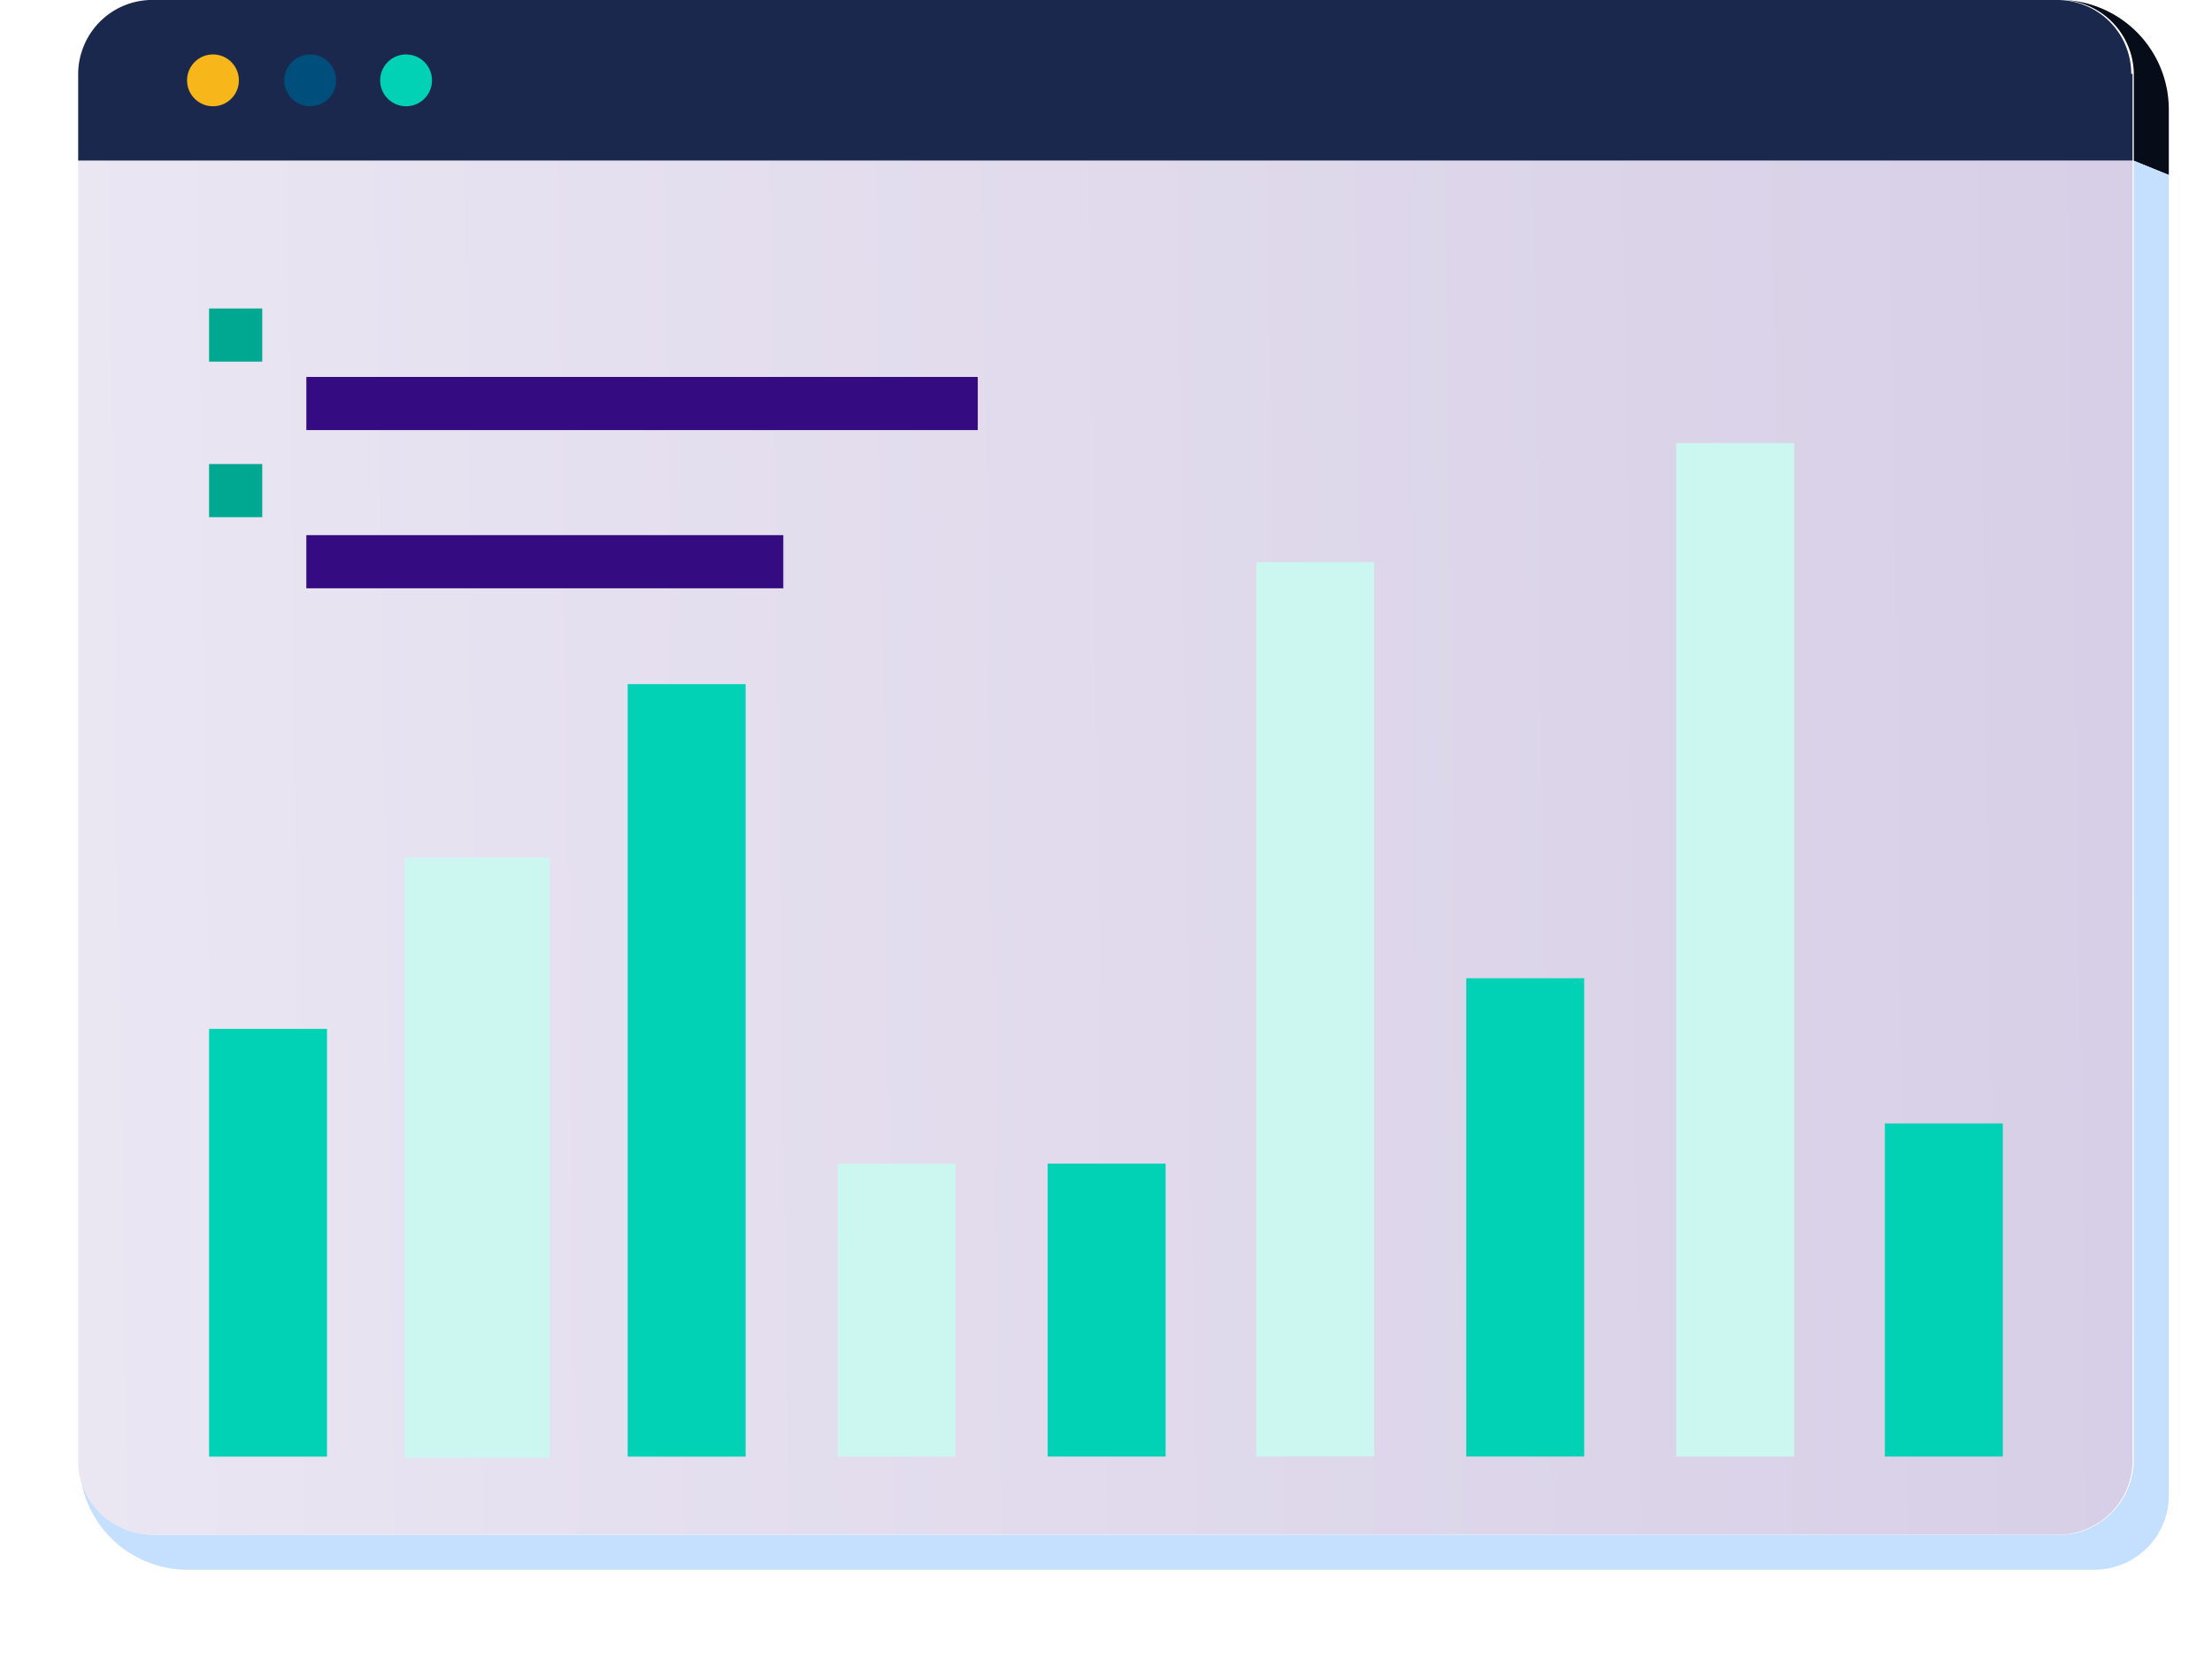<svg xmlns="http://www.w3.org/2000/svg" xmlns:xlink="http://www.w3.org/1999/xlink" width="95.222" height="71.758" viewBox="0 0 95.222 71.758">
  <defs>
    <clipPath id="clip-path">
      <circle id="Ellipse_12291" data-name="Ellipse 12291" cx="29.181" cy="29.181" r="29.181" fill="none"/>
    </clipPath>
    <linearGradient id="linear-gradient" x1="-0.042" y1="0.435" x2="1.033" y2="0.425" gradientUnits="objectBoundingBox">
      <stop offset="0" stop-color="#ebe7f3"/>
      <stop offset="1" stop-color="#d6cee6"/>
    </linearGradient>
    <filter id="Rectangle_405340" x="-0.001" y="35.289" width="23.077" height="36.413" filterUnits="userSpaceOnUse">
      <feOffset dy="3" input="SourceAlpha"/>
      <feGaussianBlur stdDeviation="3" result="blur"/>
      <feFlood flood-opacity="0.161"/>
      <feComposite operator="in" in2="blur"/>
      <feComposite in="SourceGraphic"/>
    </filter>
    <filter id="Rectangle_405341" x="18.021" y="20.447" width="23.077" height="51.254" filterUnits="userSpaceOnUse">
      <feOffset dy="3" input="SourceAlpha"/>
      <feGaussianBlur stdDeviation="3" result="blur-2"/>
      <feFlood flood-opacity="0.161"/>
      <feComposite operator="in" in2="blur-2"/>
      <feComposite in="SourceGraphic"/>
    </filter>
    <filter id="Rectangle_405342" x="8.425" y="27.924" width="24.249" height="43.834" filterUnits="userSpaceOnUse">
      <feOffset dy="3" input="SourceAlpha"/>
      <feGaussianBlur stdDeviation="3" result="blur-3"/>
      <feFlood flood-opacity="0.161"/>
      <feComposite operator="in" in2="blur-3"/>
      <feComposite in="SourceGraphic"/>
    </filter>
    <filter id="Rectangle_405343" x="36.1" y="41.092" width="23.077" height="30.61" filterUnits="userSpaceOnUse">
      <feOffset dy="3" input="SourceAlpha"/>
      <feGaussianBlur stdDeviation="3" result="blur-4"/>
      <feFlood flood-opacity="0.161"/>
      <feComposite operator="in" in2="blur-4"/>
      <feComposite in="SourceGraphic"/>
    </filter>
    <filter id="Rectangle_405344" x="27.061" y="41.092" width="23.077" height="30.61" filterUnits="userSpaceOnUse">
      <feOffset dy="3" input="SourceAlpha"/>
      <feGaussianBlur stdDeviation="3" result="blur-5"/>
      <feFlood flood-opacity="0.161"/>
      <feComposite operator="in" in2="blur-5"/>
      <feComposite in="SourceGraphic"/>
    </filter>
    <filter id="Rectangle_405345" x="54.121" y="33.113" width="23.077" height="38.589" filterUnits="userSpaceOnUse">
      <feOffset dy="3" input="SourceAlpha"/>
      <feGaussianBlur stdDeviation="3" result="blur-6"/>
      <feFlood flood-opacity="0.161"/>
      <feComposite operator="in" in2="blur-6"/>
      <feComposite in="SourceGraphic"/>
    </filter>
    <filter id="Rectangle_405346" x="45.083" y="15.203" width="23.077" height="56.499" filterUnits="userSpaceOnUse">
      <feOffset dy="3" input="SourceAlpha"/>
      <feGaussianBlur stdDeviation="3" result="blur-7"/>
      <feFlood flood-opacity="0.161"/>
      <feComposite operator="in" in2="blur-7"/>
      <feComposite in="SourceGraphic"/>
    </filter>
    <filter id="Rectangle_405347" x="63.16" y="10.069" width="23.077" height="61.633" filterUnits="userSpaceOnUse">
      <feOffset dy="3" input="SourceAlpha"/>
      <feGaussianBlur stdDeviation="3" result="blur-8"/>
      <feFlood flood-opacity="0.161"/>
      <feComposite operator="in" in2="blur-8"/>
      <feComposite in="SourceGraphic"/>
    </filter>
    <filter id="Rectangle_405348" x="72.144" y="39.362" width="23.077" height="32.34" filterUnits="userSpaceOnUse">
      <feOffset dy="3" input="SourceAlpha"/>
      <feGaussianBlur stdDeviation="3" result="blur-9"/>
      <feFlood flood-opacity="0.161"/>
      <feComposite operator="in" in2="blur-9"/>
      <feComposite in="SourceGraphic"/>
    </filter>
    <filter id="Rectangle_405350" x="4.185" y="7.224" width="46.902" height="20.288" filterUnits="userSpaceOnUse">
      <feOffset dy="3" input="SourceAlpha"/>
      <feGaussianBlur stdDeviation="3" result="blur-10"/>
      <feFlood flood-opacity="0.161"/>
      <feComposite operator="in" in2="blur-10"/>
      <feComposite in="SourceGraphic"/>
    </filter>
    <filter id="Rectangle_405352" x="4.184" y="14.03" width="38.533" height="20.288" filterUnits="userSpaceOnUse">
      <feOffset dy="3" input="SourceAlpha"/>
      <feGaussianBlur stdDeviation="3" result="blur-11"/>
      <feFlood flood-opacity="0.161"/>
      <feComposite operator="in" in2="blur-11"/>
      <feComposite in="SourceGraphic"/>
    </filter>
  </defs>
  <g id="_22" data-name="22" transform="translate(0.895 -1.6)">
    <g id="Capa_1" transform="translate(1.8 1.6)">
      <g id="Group_1115587" data-name="Group 1115587" transform="translate(0 0.112)" clip-path="url(#clip-path)">
        <path id="Path_904083" data-name="Path 904083" d="M-21.741-2.27a1.738,1.738,0,0,1-1.73,1.73A1.738,1.738,0,0,1-25.2-2.27,1.738,1.738,0,0,1-23.47-4,1.738,1.738,0,0,1-21.741-2.27ZM-17.891-4a1.738,1.738,0,0,0-1.73,1.73,1.738,1.738,0,0,0,1.73,1.73,1.738,1.738,0,0,0,1.73-1.73A1.738,1.738,0,0,0-17.891-4Zm5.58,0a1.738,1.738,0,0,0-1.73,1.73,1.738,1.738,0,0,0,1.73,1.73,1.738,1.738,0,0,0,1.73-1.73A1.7,1.7,0,0,0-12.311-4Zm5.635,0a1.738,1.738,0,0,0-1.73,1.73,1.738,1.738,0,0,0,1.73,1.73,1.738,1.738,0,0,0,1.73-1.73A1.738,1.738,0,0,0-6.676-4ZM-1.1-4a1.738,1.738,0,0,0-1.73,1.73A1.738,1.738,0,0,0-1.1-.541,1.738,1.738,0,0,0,.634-2.27,1.738,1.738,0,0,0-1.1-4ZM4.539-4A1.738,1.738,0,0,0,2.81-2.27a1.738,1.738,0,0,0,1.73,1.73,1.738,1.738,0,0,0,1.73-1.73A1.738,1.738,0,0,0,4.539-4Zm5.58,0a1.738,1.738,0,0,0-1.73,1.73,1.738,1.738,0,0,0,1.73,1.73,1.738,1.738,0,0,0,1.73-1.73A1.738,1.738,0,0,0,10.119-4Zm5.635,0a1.738,1.738,0,0,0-1.73,1.73,1.738,1.738,0,0,0,1.73,1.73,1.738,1.738,0,0,0,1.73-1.73A1.738,1.738,0,0,0,15.754-4Zm5.58,0A1.738,1.738,0,0,0,19.6-2.27a1.738,1.738,0,0,0,1.73,1.73,1.738,1.738,0,0,0,1.73-1.73A1.738,1.738,0,0,0,21.334-4Zm5.58,0a1.738,1.738,0,0,0-1.73,1.73,1.738,1.738,0,0,0,1.73,1.73,1.738,1.738,0,0,0,1.73-1.73A1.738,1.738,0,0,0,26.913-4Zm5.635,0a1.738,1.738,0,0,0-1.73,1.73,1.738,1.738,0,0,0,1.73,1.73,1.738,1.738,0,0,0,1.73-1.73A1.738,1.738,0,0,0,32.549-4Zm5.58,0A1.738,1.738,0,0,0,36.4-2.27a1.738,1.738,0,0,0,1.73,1.73,1.738,1.738,0,0,0,1.73-1.73A1.738,1.738,0,0,0,38.128-4Zm5.635,0a1.738,1.738,0,0,0-1.73,1.73,1.738,1.738,0,0,0,1.73,1.73,1.738,1.738,0,0,0,1.73-1.73A1.738,1.738,0,0,0,43.764-4Zm5.58,0a1.738,1.738,0,0,0-1.73,1.73,1.738,1.738,0,0,0,1.73,1.73,1.738,1.738,0,0,0,1.73-1.73A1.738,1.738,0,0,0,49.343-4Zm5.58,0a1.738,1.738,0,0,0-1.73,1.73,1.738,1.738,0,0,0,1.73,1.73,1.738,1.738,0,0,0,1.73-1.73A1.738,1.738,0,0,0,54.923-4Zm5.635,0a1.738,1.738,0,0,0-1.73,1.73,1.738,1.738,0,0,0,1.73,1.73,1.738,1.738,0,0,0,1.73-1.73A1.738,1.738,0,0,0,60.558-4Zm5.58,0a1.738,1.738,0,0,0-1.73,1.73,1.738,1.738,0,0,0,1.73,1.73,1.738,1.738,0,0,0,1.73-1.73A1.738,1.738,0,0,0,66.138-4ZM-23.47,1.58a1.738,1.738,0,0,0-1.73,1.73,1.738,1.738,0,0,0,1.73,1.73,1.738,1.738,0,0,0,1.73-1.73,1.738,1.738,0,0,0-1.73-1.73Zm5.58,0a1.738,1.738,0,0,0-1.73,1.73,1.738,1.738,0,0,0,1.73,1.73,1.738,1.738,0,0,0,1.73-1.73,1.738,1.738,0,0,0-1.73-1.73Zm5.58,0a1.738,1.738,0,0,0-1.73,1.73,1.738,1.738,0,0,0,1.73,1.73,1.738,1.738,0,0,0,1.73-1.73,1.738,1.738,0,0,0-1.73-1.73Zm5.635,0a1.738,1.738,0,0,0-1.73,1.73,1.738,1.738,0,0,0,1.73,1.73,1.738,1.738,0,0,0,1.73-1.73,1.738,1.738,0,0,0-1.73-1.73Zm5.58,0a1.738,1.738,0,0,0-1.73,1.73A1.738,1.738,0,0,0-1.1,5.039a1.738,1.738,0,0,0,1.73-1.73A1.738,1.738,0,0,0-1.1,1.58Zm5.635,0a1.73,1.73,0,1,0,1.73,1.73,1.738,1.738,0,0,0-1.73-1.73Zm5.58,0a1.73,1.73,0,1,0,1.73,1.73,1.738,1.738,0,0,0-1.73-1.73Zm5.635,0a1.73,1.73,0,1,0,1.73,1.73,1.738,1.738,0,0,0-1.73-1.73Zm5.58,0a1.73,1.73,0,1,0,1.73,1.73,1.738,1.738,0,0,0-1.73-1.73Zm5.58,0a1.73,1.73,0,1,0,1.73,1.73,1.738,1.738,0,0,0-1.73-1.73Zm5.635,0a1.73,1.73,0,1,0,1.73,1.73,1.738,1.738,0,0,0-1.73-1.73Zm5.58,0a1.73,1.73,0,1,0,1.73,1.73,1.738,1.738,0,0,0-1.73-1.73Zm5.635,0a1.73,1.73,0,1,0,1.73,1.73,1.738,1.738,0,0,0-1.73-1.73Zm5.58,0a1.73,1.73,0,1,0,1.73,1.73,1.738,1.738,0,0,0-1.73-1.73Zm5.58,0a1.73,1.73,0,1,0,1.73,1.73,1.738,1.738,0,0,0-1.73-1.73Zm5.635,0a1.73,1.73,0,1,0,1.73,1.73,1.738,1.738,0,0,0-1.73-1.73Zm5.58,0a1.73,1.73,0,1,0,1.73,1.73,1.738,1.738,0,0,0-1.73-1.73ZM-23.47,7.159a1.738,1.738,0,0,0-1.73,1.73,1.738,1.738,0,0,0,1.73,1.73,1.738,1.738,0,0,0,1.73-1.73A1.738,1.738,0,0,0-23.47,7.159Zm5.58,0a1.738,1.738,0,0,0-1.73,1.73,1.738,1.738,0,0,0,1.73,1.73,1.738,1.738,0,0,0,1.73-1.73A1.738,1.738,0,0,0-17.891,7.159Zm5.58,0a1.738,1.738,0,0,0-1.73,1.73,1.738,1.738,0,0,0,1.73,1.73,1.738,1.738,0,0,0,1.73-1.73A1.738,1.738,0,0,0-12.311,7.159Zm5.635,0a1.738,1.738,0,0,0-1.73,1.73,1.738,1.738,0,0,0,1.73,1.73,1.738,1.738,0,0,0,1.73-1.73A1.738,1.738,0,0,0-6.676,7.159Zm5.58,0a1.738,1.738,0,0,0-1.73,1.73,1.738,1.738,0,0,0,1.73,1.73,1.738,1.738,0,0,0,1.73-1.73A1.738,1.738,0,0,0-1.1,7.159Zm5.635,0a1.73,1.73,0,1,0,1.73,1.73A1.738,1.738,0,0,0,4.539,7.159Zm5.58,0a1.73,1.73,0,1,0,1.73,1.73A1.738,1.738,0,0,0,10.119,7.159Zm5.635,0a1.73,1.73,0,1,0,1.73,1.73A1.738,1.738,0,0,0,15.754,7.159Zm5.58,0a1.73,1.73,0,1,0,1.73,1.73A1.738,1.738,0,0,0,21.334,7.159Zm5.58,0a1.73,1.73,0,1,0,1.73,1.73A1.738,1.738,0,0,0,26.913,7.159Zm5.635,0a1.73,1.73,0,1,0,1.73,1.73A1.738,1.738,0,0,0,32.549,7.159Zm5.58,0a1.73,1.73,0,1,0,1.73,1.73A1.738,1.738,0,0,0,38.128,7.159Zm5.635,0a1.73,1.73,0,1,0,1.73,1.73A1.738,1.738,0,0,0,43.764,7.159Zm5.58,0a1.73,1.73,0,1,0,1.73,1.73A1.738,1.738,0,0,0,49.343,7.159Zm5.58,0a1.73,1.73,0,1,0,1.73,1.73A1.738,1.738,0,0,0,54.923,7.159Zm5.635,0a1.73,1.73,0,1,0,1.73,1.73A1.738,1.738,0,0,0,60.558,7.159Zm5.58,0a1.73,1.73,0,1,0,1.73,1.73A1.738,1.738,0,0,0,66.138,7.159Zm-89.608,5.58a1.738,1.738,0,0,0-1.73,1.73,1.738,1.738,0,0,0,1.73,1.73,1.738,1.738,0,0,0,1.73-1.73A1.738,1.738,0,0,0-23.47,12.739Zm5.58,0a1.738,1.738,0,0,0-1.73,1.73,1.738,1.738,0,0,0,1.73,1.73,1.738,1.738,0,0,0,1.73-1.73A1.738,1.738,0,0,0-17.891,12.739Zm5.58,0a1.738,1.738,0,0,0-1.73,1.73,1.738,1.738,0,0,0,1.73,1.73,1.738,1.738,0,0,0,1.73-1.73A1.738,1.738,0,0,0-12.311,12.739Zm5.635,0a1.738,1.738,0,0,0-1.73,1.73,1.738,1.738,0,0,0,1.73,1.73,1.738,1.738,0,0,0,1.73-1.73A1.738,1.738,0,0,0-6.676,12.739Zm5.58,0a1.738,1.738,0,0,0-1.73,1.73A1.738,1.738,0,0,0-1.1,16.2a1.738,1.738,0,0,0,1.73-1.73A1.738,1.738,0,0,0-1.1,12.739Zm5.635,0a1.73,1.73,0,1,0,1.73,1.73A1.738,1.738,0,0,0,4.539,12.739Zm5.58,0a1.73,1.73,0,1,0,1.73,1.73A1.738,1.738,0,0,0,10.119,12.739Zm5.635,0a1.73,1.73,0,1,0,1.73,1.73A1.738,1.738,0,0,0,15.754,12.739Zm5.58,0a1.73,1.73,0,1,0,1.73,1.73A1.738,1.738,0,0,0,21.334,12.739Zm5.58,0a1.73,1.73,0,1,0,1.73,1.73A1.738,1.738,0,0,0,26.913,12.739Zm5.635,0a1.73,1.73,0,1,0,1.73,1.73A1.738,1.738,0,0,0,32.549,12.739Zm5.58,0a1.73,1.73,0,1,0,1.73,1.73A1.738,1.738,0,0,0,38.128,12.739Zm5.635,0a1.73,1.73,0,1,0,1.73,1.73A1.738,1.738,0,0,0,43.764,12.739Zm5.58,0a1.73,1.73,0,1,0,1.73,1.73A1.738,1.738,0,0,0,49.343,12.739Zm5.58,0a1.73,1.73,0,1,0,1.73,1.73A1.738,1.738,0,0,0,54.923,12.739Zm5.635,0a1.73,1.73,0,1,0,1.73,1.73A1.738,1.738,0,0,0,60.558,12.739Zm5.58,0a1.73,1.73,0,1,0,1.73,1.73A1.738,1.738,0,0,0,66.138,12.739Zm-89.608,5.58a1.738,1.738,0,0,0-1.73,1.73,1.738,1.738,0,0,0,1.73,1.73,1.738,1.738,0,0,0,1.73-1.73A1.738,1.738,0,0,0-23.47,18.318Zm5.58,0a1.738,1.738,0,0,0-1.73,1.73,1.738,1.738,0,0,0,1.73,1.73,1.738,1.738,0,0,0,1.73-1.73A1.738,1.738,0,0,0-17.891,18.318Zm5.58,0a1.738,1.738,0,0,0-1.73,1.73,1.738,1.738,0,0,0,1.73,1.73,1.738,1.738,0,0,0,1.73-1.73A1.738,1.738,0,0,0-12.311,18.318Zm5.635,0a1.738,1.738,0,0,0-1.73,1.73,1.738,1.738,0,0,0,1.73,1.73,1.738,1.738,0,0,0,1.73-1.73A1.738,1.738,0,0,0-6.676,18.318Zm5.58,0a1.738,1.738,0,0,0-1.73,1.73,1.738,1.738,0,0,0,1.73,1.73,1.738,1.738,0,0,0,1.73-1.73A1.738,1.738,0,0,0-1.1,18.318Zm5.635,0a1.73,1.73,0,1,0,1.73,1.73A1.738,1.738,0,0,0,4.539,18.318Zm5.58,0a1.73,1.73,0,1,0,1.73,1.73A1.738,1.738,0,0,0,10.119,18.318Zm5.635,0a1.73,1.73,0,1,0,1.73,1.73A1.738,1.738,0,0,0,15.754,18.318Zm5.58,0a1.73,1.73,0,1,0,1.73,1.73A1.738,1.738,0,0,0,21.334,18.318Zm5.58,0a1.73,1.73,0,1,0,1.73,1.73A1.738,1.738,0,0,0,26.913,18.318Zm5.635,0a1.73,1.73,0,1,0,1.73,1.73A1.738,1.738,0,0,0,32.549,18.318Zm5.58,0a1.73,1.73,0,1,0,1.73,1.73A1.738,1.738,0,0,0,38.128,18.318Zm5.635,0a1.73,1.73,0,1,0,1.73,1.73A1.738,1.738,0,0,0,43.764,18.318Zm5.58,0a1.73,1.73,0,1,0,1.73,1.73A1.738,1.738,0,0,0,49.343,18.318Zm5.58,0a1.73,1.73,0,1,0,1.73,1.73A1.738,1.738,0,0,0,54.923,18.318Zm5.635,0a1.73,1.73,0,1,0,1.73,1.73A1.738,1.738,0,0,0,60.558,18.318Zm5.58,0a1.73,1.73,0,1,0,1.73,1.73A1.738,1.738,0,0,0,66.138,18.318ZM-23.47,23.9a1.738,1.738,0,0,0-1.73,1.73,1.738,1.738,0,0,0,1.73,1.73,1.738,1.738,0,0,0,1.73-1.73A1.738,1.738,0,0,0-23.47,23.9Zm5.58,0a1.738,1.738,0,0,0-1.73,1.73,1.738,1.738,0,0,0,1.73,1.73,1.738,1.738,0,0,0,1.73-1.73A1.738,1.738,0,0,0-17.891,23.9Zm5.58,0a1.738,1.738,0,0,0-1.73,1.73,1.738,1.738,0,0,0,1.73,1.73,1.738,1.738,0,0,0,1.73-1.73A1.738,1.738,0,0,0-12.311,23.9Zm5.635,0a1.738,1.738,0,0,0-1.73,1.73,1.738,1.738,0,0,0,1.73,1.73,1.738,1.738,0,0,0,1.73-1.73A1.738,1.738,0,0,0-6.676,23.9Zm5.58,0a1.738,1.738,0,0,0-1.73,1.73,1.738,1.738,0,0,0,1.73,1.73,1.738,1.738,0,0,0,1.73-1.73A1.738,1.738,0,0,0-1.1,23.9Zm5.635,0a1.73,1.73,0,1,0,1.73,1.73A1.738,1.738,0,0,0,4.539,23.9Zm5.58,0a1.73,1.73,0,1,0,1.73,1.73A1.738,1.738,0,0,0,10.119,23.9Zm5.635,0a1.73,1.73,0,1,0,1.73,1.73A1.738,1.738,0,0,0,15.754,23.9Zm5.58,0a1.73,1.73,0,1,0,1.73,1.73A1.738,1.738,0,0,0,21.334,23.9Zm5.58,0a1.73,1.73,0,1,0,1.73,1.73A1.738,1.738,0,0,0,26.913,23.9Zm5.635,0a1.73,1.73,0,1,0,1.73,1.73A1.738,1.738,0,0,0,32.549,23.9Zm5.58,0a1.73,1.73,0,1,0,1.73,1.73A1.738,1.738,0,0,0,38.128,23.9Zm5.635,0a1.73,1.73,0,1,0,1.73,1.73A1.738,1.738,0,0,0,43.764,23.9Zm5.58,0a1.73,1.73,0,1,0,1.73,1.73A1.738,1.738,0,0,0,49.343,23.9Zm5.58,0a1.73,1.73,0,1,0,1.73,1.73A1.738,1.738,0,0,0,54.923,23.9Zm5.635,0a1.73,1.73,0,1,0,1.73,1.73A1.738,1.738,0,0,0,60.558,23.9Zm5.58,0a1.73,1.73,0,1,0,1.73,1.73A1.738,1.738,0,0,0,66.138,23.9Zm-89.608,5.58a1.738,1.738,0,0,0-1.73,1.73,1.738,1.738,0,0,0,1.73,1.73,1.738,1.738,0,0,0,1.73-1.73A1.738,1.738,0,0,0-23.47,29.478Zm5.58,0a1.738,1.738,0,0,0-1.73,1.73,1.738,1.738,0,0,0,1.73,1.73,1.738,1.738,0,0,0,1.73-1.73A1.738,1.738,0,0,0-17.891,29.478Zm5.58,0a1.738,1.738,0,0,0-1.73,1.73,1.738,1.738,0,0,0,1.73,1.73,1.738,1.738,0,0,0,1.73-1.73A1.738,1.738,0,0,0-12.311,29.478Zm5.635,0a1.738,1.738,0,0,0-1.73,1.73,1.738,1.738,0,0,0,1.73,1.73,1.738,1.738,0,0,0,1.73-1.73A1.738,1.738,0,0,0-6.676,29.478Zm5.58,0a1.738,1.738,0,0,0-1.73,1.73,1.738,1.738,0,0,0,1.73,1.73,1.738,1.738,0,0,0,1.73-1.73A1.738,1.738,0,0,0-1.1,29.478Zm5.635,0a1.73,1.73,0,1,0,1.73,1.73A1.738,1.738,0,0,0,4.539,29.478Zm5.58,0a1.73,1.73,0,1,0,1.73,1.73A1.738,1.738,0,0,0,10.119,29.478Zm5.635,0a1.73,1.73,0,1,0,1.73,1.73A1.738,1.738,0,0,0,15.754,29.478Zm5.58,0a1.73,1.73,0,1,0,1.73,1.73A1.738,1.738,0,0,0,21.334,29.478Zm5.58,0a1.73,1.73,0,1,0,1.73,1.73A1.738,1.738,0,0,0,26.913,29.478Zm5.635,0a1.73,1.73,0,1,0,1.73,1.73A1.738,1.738,0,0,0,32.549,29.478Zm5.58,0a1.73,1.73,0,1,0,1.73,1.73A1.738,1.738,0,0,0,38.128,29.478Zm5.635,0a1.73,1.73,0,1,0,1.73,1.73A1.738,1.738,0,0,0,43.764,29.478Zm5.58,0a1.73,1.73,0,1,0,1.73,1.73A1.738,1.738,0,0,0,49.343,29.478Zm5.58,0a1.73,1.73,0,1,0,1.73,1.73A1.738,1.738,0,0,0,54.923,29.478Zm5.635,0a1.73,1.73,0,1,0,1.73,1.73A1.738,1.738,0,0,0,60.558,29.478Zm5.58,0a1.73,1.73,0,1,0,1.73,1.73A1.738,1.738,0,0,0,66.138,29.478Zm-89.608,5.58a1.738,1.738,0,0,0-1.73,1.73,1.738,1.738,0,0,0,1.73,1.73,1.738,1.738,0,0,0,1.73-1.73A1.738,1.738,0,0,0-23.47,35.057Zm5.58,0a1.738,1.738,0,0,0-1.73,1.73,1.738,1.738,0,0,0,1.73,1.73,1.738,1.738,0,0,0,1.73-1.73A1.738,1.738,0,0,0-17.891,35.057Zm5.58,0a1.738,1.738,0,0,0-1.73,1.73,1.738,1.738,0,0,0,1.73,1.73,1.738,1.738,0,0,0,1.73-1.73A1.738,1.738,0,0,0-12.311,35.057Zm5.635,0a1.738,1.738,0,0,0-1.73,1.73,1.738,1.738,0,0,0,1.73,1.73,1.738,1.738,0,0,0,1.73-1.73A1.738,1.738,0,0,0-6.676,35.057Zm5.58,0a1.738,1.738,0,0,0-1.73,1.73,1.738,1.738,0,0,0,1.73,1.73,1.738,1.738,0,0,0,1.73-1.73A1.738,1.738,0,0,0-1.1,35.057Zm5.635,0a1.73,1.73,0,1,0,1.73,1.73A1.738,1.738,0,0,0,4.539,35.057Zm5.58,0a1.73,1.73,0,1,0,1.73,1.73A1.738,1.738,0,0,0,10.119,35.057Zm5.635,0a1.73,1.73,0,1,0,1.73,1.73A1.738,1.738,0,0,0,15.754,35.057Zm5.58,0a1.73,1.73,0,1,0,1.73,1.73A1.738,1.738,0,0,0,21.334,35.057Zm5.58,0a1.73,1.73,0,1,0,1.73,1.73A1.738,1.738,0,0,0,26.913,35.057Zm5.635,0a1.73,1.73,0,1,0,1.73,1.73A1.738,1.738,0,0,0,32.549,35.057Zm5.58,0a1.73,1.73,0,1,0,1.73,1.73A1.738,1.738,0,0,0,38.128,35.057Zm5.635,0a1.73,1.73,0,1,0,1.73,1.73A1.738,1.738,0,0,0,43.764,35.057Zm5.58,0a1.73,1.73,0,1,0,1.73,1.73A1.738,1.738,0,0,0,49.343,35.057Zm5.58,0a1.73,1.73,0,1,0,1.73,1.73A1.738,1.738,0,0,0,54.923,35.057Zm5.635,0a1.73,1.73,0,1,0,1.73,1.73A1.738,1.738,0,0,0,60.558,35.057Zm5.58,0a1.73,1.73,0,1,0,1.73,1.73A1.738,1.738,0,0,0,66.138,35.057Zm-89.608,5.58a1.738,1.738,0,0,0-1.73,1.73,1.738,1.738,0,0,0,1.73,1.73,1.738,1.738,0,0,0,1.73-1.73A1.738,1.738,0,0,0-23.47,40.637Zm5.58,0a1.738,1.738,0,0,0-1.73,1.73,1.738,1.738,0,0,0,1.73,1.73,1.738,1.738,0,0,0,1.73-1.73A1.738,1.738,0,0,0-17.891,40.637Zm5.58,0a1.738,1.738,0,0,0-1.73,1.73,1.738,1.738,0,0,0,1.73,1.73,1.738,1.738,0,0,0,1.73-1.73A1.738,1.738,0,0,0-12.311,40.637Zm5.635,0a1.738,1.738,0,0,0-1.73,1.73,1.738,1.738,0,0,0,1.73,1.73,1.738,1.738,0,0,0,1.73-1.73A1.738,1.738,0,0,0-6.676,40.637Zm5.58,0a1.738,1.738,0,0,0-1.73,1.73A1.738,1.738,0,0,0-1.1,44.1a1.738,1.738,0,0,0,1.73-1.73A1.738,1.738,0,0,0-1.1,40.637Zm5.635,0a1.73,1.73,0,1,0,1.73,1.73A1.738,1.738,0,0,0,4.539,40.637Zm5.58,0a1.73,1.73,0,1,0,1.73,1.73A1.738,1.738,0,0,0,10.119,40.637Zm5.635,0a1.73,1.73,0,1,0,1.73,1.73A1.738,1.738,0,0,0,15.754,40.637Zm5.58,0a1.73,1.73,0,1,0,1.73,1.73A1.738,1.738,0,0,0,21.334,40.637Zm5.58,0a1.73,1.73,0,1,0,1.73,1.73A1.738,1.738,0,0,0,26.913,40.637Zm5.635,0a1.73,1.73,0,1,0,1.73,1.73A1.738,1.738,0,0,0,32.549,40.637Zm5.58,0a1.73,1.73,0,1,0,1.73,1.73A1.738,1.738,0,0,0,38.128,40.637Zm5.635,0a1.73,1.73,0,1,0,1.73,1.73A1.738,1.738,0,0,0,43.764,40.637Zm5.58,0a1.73,1.73,0,1,0,1.73,1.73A1.738,1.738,0,0,0,49.343,40.637Zm5.58,0a1.73,1.73,0,1,0,1.73,1.73A1.738,1.738,0,0,0,54.923,40.637Zm5.635,0a1.73,1.73,0,1,0,1.73,1.73A1.738,1.738,0,0,0,60.558,40.637Zm5.58,0a1.73,1.73,0,1,0,1.73,1.73A1.738,1.738,0,0,0,66.138,40.637Zm-89.608,5.58a1.738,1.738,0,0,0-1.73,1.73,1.738,1.738,0,0,0,1.73,1.73,1.738,1.738,0,0,0,1.73-1.73A1.738,1.738,0,0,0-23.47,46.216Zm5.58,0a1.738,1.738,0,0,0-1.73,1.73,1.738,1.738,0,0,0,1.73,1.73,1.738,1.738,0,0,0,1.73-1.73A1.738,1.738,0,0,0-17.891,46.216Zm5.58,0a1.738,1.738,0,0,0-1.73,1.73,1.738,1.738,0,0,0,1.73,1.73,1.738,1.738,0,0,0,1.73-1.73A1.738,1.738,0,0,0-12.311,46.216Zm5.635,0a1.738,1.738,0,0,0-1.73,1.73,1.738,1.738,0,0,0,1.73,1.73,1.738,1.738,0,0,0,1.73-1.73A1.738,1.738,0,0,0-6.676,46.216Zm5.58,0a1.738,1.738,0,0,0-1.73,1.73,1.738,1.738,0,0,0,1.73,1.73,1.738,1.738,0,0,0,1.73-1.73A1.738,1.738,0,0,0-1.1,46.216Zm5.635,0a1.73,1.73,0,1,0,1.73,1.73A1.738,1.738,0,0,0,4.539,46.216Zm5.58,0a1.73,1.73,0,1,0,1.73,1.73A1.738,1.738,0,0,0,10.119,46.216Zm5.635,0a1.73,1.73,0,1,0,1.73,1.73A1.738,1.738,0,0,0,15.754,46.216Zm5.58,0a1.73,1.73,0,1,0,1.73,1.73A1.738,1.738,0,0,0,21.334,46.216Zm5.58,0a1.73,1.73,0,1,0,1.73,1.73A1.738,1.738,0,0,0,26.913,46.216Zm5.635,0a1.73,1.73,0,1,0,1.73,1.73A1.738,1.738,0,0,0,32.549,46.216Zm5.58,0a1.73,1.73,0,1,0,1.73,1.73A1.738,1.738,0,0,0,38.128,46.216Zm5.635,0a1.73,1.73,0,1,0,1.73,1.73A1.738,1.738,0,0,0,43.764,46.216Zm5.58,0a1.73,1.73,0,1,0,1.73,1.73A1.738,1.738,0,0,0,49.343,46.216Zm5.58,0a1.73,1.73,0,1,0,1.73,1.73A1.738,1.738,0,0,0,54.923,46.216Zm5.635,0a1.73,1.73,0,1,0,1.73,1.73A1.738,1.738,0,0,0,60.558,46.216Zm5.58,0a1.73,1.73,0,1,0,1.73,1.73A1.738,1.738,0,0,0,66.138,46.216ZM-23.47,51.8a1.738,1.738,0,0,0-1.73,1.73,1.738,1.738,0,0,0,1.73,1.73,1.738,1.738,0,0,0,1.73-1.73A1.738,1.738,0,0,0-23.47,51.8Zm5.58,0a1.738,1.738,0,0,0-1.73,1.73,1.738,1.738,0,0,0,1.73,1.73,1.738,1.738,0,0,0,1.73-1.73A1.738,1.738,0,0,0-17.891,51.8Zm5.58,0a1.738,1.738,0,0,0-1.73,1.73,1.738,1.738,0,0,0,1.73,1.73,1.738,1.738,0,0,0,1.73-1.73A1.738,1.738,0,0,0-12.311,51.8Zm5.635,0a1.738,1.738,0,0,0-1.73,1.73,1.738,1.738,0,0,0,1.73,1.73,1.738,1.738,0,0,0,1.73-1.73A1.738,1.738,0,0,0-6.676,51.8Zm5.58,0a1.738,1.738,0,0,0-1.73,1.73,1.738,1.738,0,0,0,1.73,1.73,1.738,1.738,0,0,0,1.73-1.73A1.738,1.738,0,0,0-1.1,51.8Zm5.635,0a1.73,1.73,0,1,0,1.73,1.73A1.738,1.738,0,0,0,4.539,51.8Zm5.58,0a1.73,1.73,0,1,0,1.73,1.73A1.738,1.738,0,0,0,10.119,51.8Zm5.635,0a1.73,1.73,0,1,0,1.73,1.73A1.738,1.738,0,0,0,15.754,51.8Zm5.58,0a1.73,1.73,0,1,0,1.73,1.73A1.738,1.738,0,0,0,21.334,51.8Zm5.58,0a1.73,1.73,0,1,0,1.73,1.73A1.738,1.738,0,0,0,26.913,51.8Zm5.635,0a1.73,1.73,0,1,0,1.73,1.73A1.738,1.738,0,0,0,32.549,51.8Zm5.58,0a1.73,1.73,0,1,0,1.73,1.73A1.738,1.738,0,0,0,38.128,51.8Zm5.635,0a1.73,1.73,0,1,0,1.73,1.73A1.738,1.738,0,0,0,43.764,51.8Zm5.58,0a1.73,1.73,0,1,0,1.73,1.73A1.738,1.738,0,0,0,49.343,51.8Zm5.58,0a1.73,1.73,0,1,0,1.73,1.73A1.738,1.738,0,0,0,54.923,51.8Zm5.635,0a1.73,1.73,0,1,0,1.73,1.73A1.738,1.738,0,0,0,60.558,51.8Zm5.58,0a1.73,1.73,0,1,0,1.73,1.73A1.738,1.738,0,0,0,66.138,51.8Zm-89.608,5.58a1.738,1.738,0,0,0-1.73,1.73,1.738,1.738,0,0,0,1.73,1.73,1.738,1.738,0,0,0,1.73-1.73A1.738,1.738,0,0,0-23.47,57.376Zm5.58,0a1.738,1.738,0,0,0-1.73,1.73,1.738,1.738,0,0,0,1.73,1.73,1.738,1.738,0,0,0,1.73-1.73A1.738,1.738,0,0,0-17.891,57.376Zm5.58,0a1.738,1.738,0,0,0-1.73,1.73,1.738,1.738,0,0,0,1.73,1.73,1.738,1.738,0,0,0,1.73-1.73A1.738,1.738,0,0,0-12.311,57.376Zm5.635,0a1.738,1.738,0,0,0-1.73,1.73,1.738,1.738,0,0,0,1.73,1.73,1.738,1.738,0,0,0,1.73-1.73A1.738,1.738,0,0,0-6.676,57.376Zm5.58,0a1.738,1.738,0,0,0-1.73,1.73,1.738,1.738,0,0,0,1.73,1.73,1.738,1.738,0,0,0,1.73-1.73A1.738,1.738,0,0,0-1.1,57.376Zm5.635,0a1.73,1.73,0,1,0,1.73,1.73A1.738,1.738,0,0,0,4.539,57.376Zm5.58,0a1.73,1.73,0,1,0,1.73,1.73A1.738,1.738,0,0,0,10.119,57.376Zm5.635,0a1.73,1.73,0,1,0,1.73,1.73A1.738,1.738,0,0,0,15.754,57.376Zm5.58,0a1.73,1.73,0,1,0,1.73,1.73A1.738,1.738,0,0,0,21.334,57.376Zm5.58,0a1.73,1.73,0,1,0,1.73,1.73A1.738,1.738,0,0,0,26.913,57.376Zm5.635,0a1.73,1.73,0,1,0,1.73,1.73A1.738,1.738,0,0,0,32.549,57.376Zm5.58,0a1.73,1.73,0,1,0,1.73,1.73A1.738,1.738,0,0,0,38.128,57.376Zm5.635,0a1.73,1.73,0,1,0,1.73,1.73A1.738,1.738,0,0,0,43.764,57.376Zm5.58,0a1.73,1.73,0,1,0,1.73,1.73A1.738,1.738,0,0,0,49.343,57.376Zm5.58,0a1.73,1.73,0,1,0,1.73,1.73A1.738,1.738,0,0,0,54.923,57.376Zm5.635,0a1.73,1.73,0,1,0,1.73,1.73A1.738,1.738,0,0,0,60.558,57.376Zm5.58,0a1.73,1.73,0,1,0,1.73,1.73A1.738,1.738,0,0,0,66.138,57.376Z" transform="translate(10.135 0.764)" fill="#fff"/>
      </g>
      <g id="Group_1115592" data-name="Group 1115592" transform="translate(0.67)">
        <path id="Path_904084" data-name="Path 904084" d="M160.719,6.287V9.132l-1.507-.614V4.78A3.223,3.223,0,0,0,156.2,1.6,4.72,4.72,0,0,1,160.719,6.287Z" transform="translate(-70.721 -1.6)" fill="#070c19"/>
        <path id="Path_904085" data-name="Path 904085" d="M93.043,14.614v56.8a3.2,3.2,0,0,1-2.176,3.069,3.248,3.248,0,0,1-1.06.167H7.787A4.646,4.646,0,0,1,3.1,70.131,2.78,2.78,0,0,0,4.049,72.2a3.265,3.265,0,0,0,2.232.949H88.356a3.159,3.159,0,0,0,1-.167,3.26,3.26,0,0,0,2.176-3.013V14Z" transform="translate(-3.044 -7.081)" fill="#c5dfff"/>
        <g id="Group_1115591" data-name="Group 1115591">
          <path id="Path_904086" data-name="Path 904086" d="M91.437,4.78V8.519H3V4.78a3.159,3.159,0,0,1,.167-1A3.192,3.192,0,0,1,6.069,1.6H88.2a3.179,3.179,0,0,1,3.18,3.18Z" transform="translate(-3 -1.6)" fill="#1a284d"/>
          <path id="Path_904087" data-name="Path 904087" d="M91.437,14V69.963a3.2,3.2,0,0,1-3.18,3.18H6.18A3.179,3.179,0,0,1,3,69.963V14Z" transform="translate(-3 -7.081)" fill="url(#linear-gradient)"/>
          <circle id="Ellipse_12292" data-name="Ellipse 12292" cx="1.116" cy="1.116" r="1.116" transform="translate(4.687 2.343)" fill="#f7b71b"/>
          <circle id="Ellipse_12293" data-name="Ellipse 12293" cx="1.116" cy="1.116" r="1.116" transform="translate(8.872 2.343)" fill="#004e7c"/>
          <circle id="Ellipse_12294" data-name="Ellipse 12294" cx="1.116" cy="1.116" r="1.116" transform="translate(13 2.343)" fill="#01d2b5"/>
          <g id="Group_1115590" data-name="Group 1115590" transform="translate(5.635 13.224)">
            <g id="Group_1115588" data-name="Group 1115588" transform="translate(0 2.846)">
              <g transform="matrix(1, 0, 0, 1, -9, -16.07)" filter="url(#Rectangle_405340)">
                <rect id="Rectangle_405340-2" data-name="Rectangle 405340" width="5.077" height="18.413" transform="translate(9 41.29)" fill="#01d2b5"/>
              </g>
              <g transform="matrix(1, 0, 0, 1, -9, -16.07)" filter="url(#Rectangle_405341)">
                <rect id="Rectangle_405341-2" data-name="Rectangle 405341" width="5.077" height="33.254" transform="translate(27.02 26.45)" fill="#01d2b5"/>
              </g>
              <g transform="matrix(1, 0, 0, 1, -9, -16.07)" filter="url(#Rectangle_405342)">
                <rect id="Rectangle_405342-2" data-name="Rectangle 405342" width="6.249" height="25.834" transform="translate(17.42 33.92)" fill="#ccf6f0"/>
              </g>
              <g transform="matrix(1, 0, 0, 1, -9, -16.07)" filter="url(#Rectangle_405343)">
                <rect id="Rectangle_405343-2" data-name="Rectangle 405343" width="5.077" height="12.61" transform="translate(45.1 47.09)" fill="#01d2b5"/>
              </g>
              <g transform="matrix(1, 0, 0, 1, -9, -16.07)" filter="url(#Rectangle_405344)">
                <rect id="Rectangle_405344-2" data-name="Rectangle 405344" width="5.077" height="12.61" transform="translate(36.06 47.09)" fill="#ccf6f0"/>
              </g>
              <g transform="matrix(1, 0, 0, 1, -9, -16.07)" filter="url(#Rectangle_405345)">
                <rect id="Rectangle_405345-2" data-name="Rectangle 405345" width="5.077" height="20.589" transform="translate(63.12 39.11)" fill="#01d2b5"/>
              </g>
              <g transform="matrix(1, 0, 0, 1, -9, -16.07)" filter="url(#Rectangle_405346)">
                <rect id="Rectangle_405346-2" data-name="Rectangle 405346" width="5.077" height="38.499" transform="translate(54.08 21.2)" fill="#ccf6f0"/>
              </g>
              <g transform="matrix(1, 0, 0, 1, -9, -16.07)" filter="url(#Rectangle_405347)">
                <rect id="Rectangle_405347-2" data-name="Rectangle 405347" width="5.077" height="43.632" transform="translate(72.16 16.07)" fill="#ccf6f0"/>
              </g>
              <g transform="matrix(1, 0, 0, 1, -9, -16.07)" filter="url(#Rectangle_405348)">
                <rect id="Rectangle_405348-2" data-name="Rectangle 405348" width="5.077" height="14.34" transform="translate(81.14 45.36)" fill="#01d2b5"/>
              </g>
            </g>
            <g id="Group_1115589" data-name="Group 1115589" transform="translate(0)">
              <rect id="Rectangle_405349" data-name="Rectangle 405349" width="2.288" height="2.288" transform="translate(0 0.056)" fill="#01a891"/>
              <g transform="matrix(1, 0, 0, 1, -9, -13.22)" filter="url(#Rectangle_405350)">
                <rect id="Rectangle_405350-2" data-name="Rectangle 405350" width="28.902" height="2.288" transform="translate(42.09 15.51) rotate(180)" fill="#340b81"/>
              </g>
              <rect id="Rectangle_405351" data-name="Rectangle 405351" width="2.288" height="2.288" transform="translate(0 6.751)" fill="#01a891"/>
              <g transform="matrix(1, 0, 0, 1, -9, -13.22)" filter="url(#Rectangle_405352)">
                <rect id="Rectangle_405352-2" data-name="Rectangle 405352" width="20.533" height="2.288" transform="translate(33.72 22.32) rotate(180)" fill="#340b81"/>
              </g>
            </g>
          </g>
        </g>
      </g>
    </g>
  </g>
</svg>
